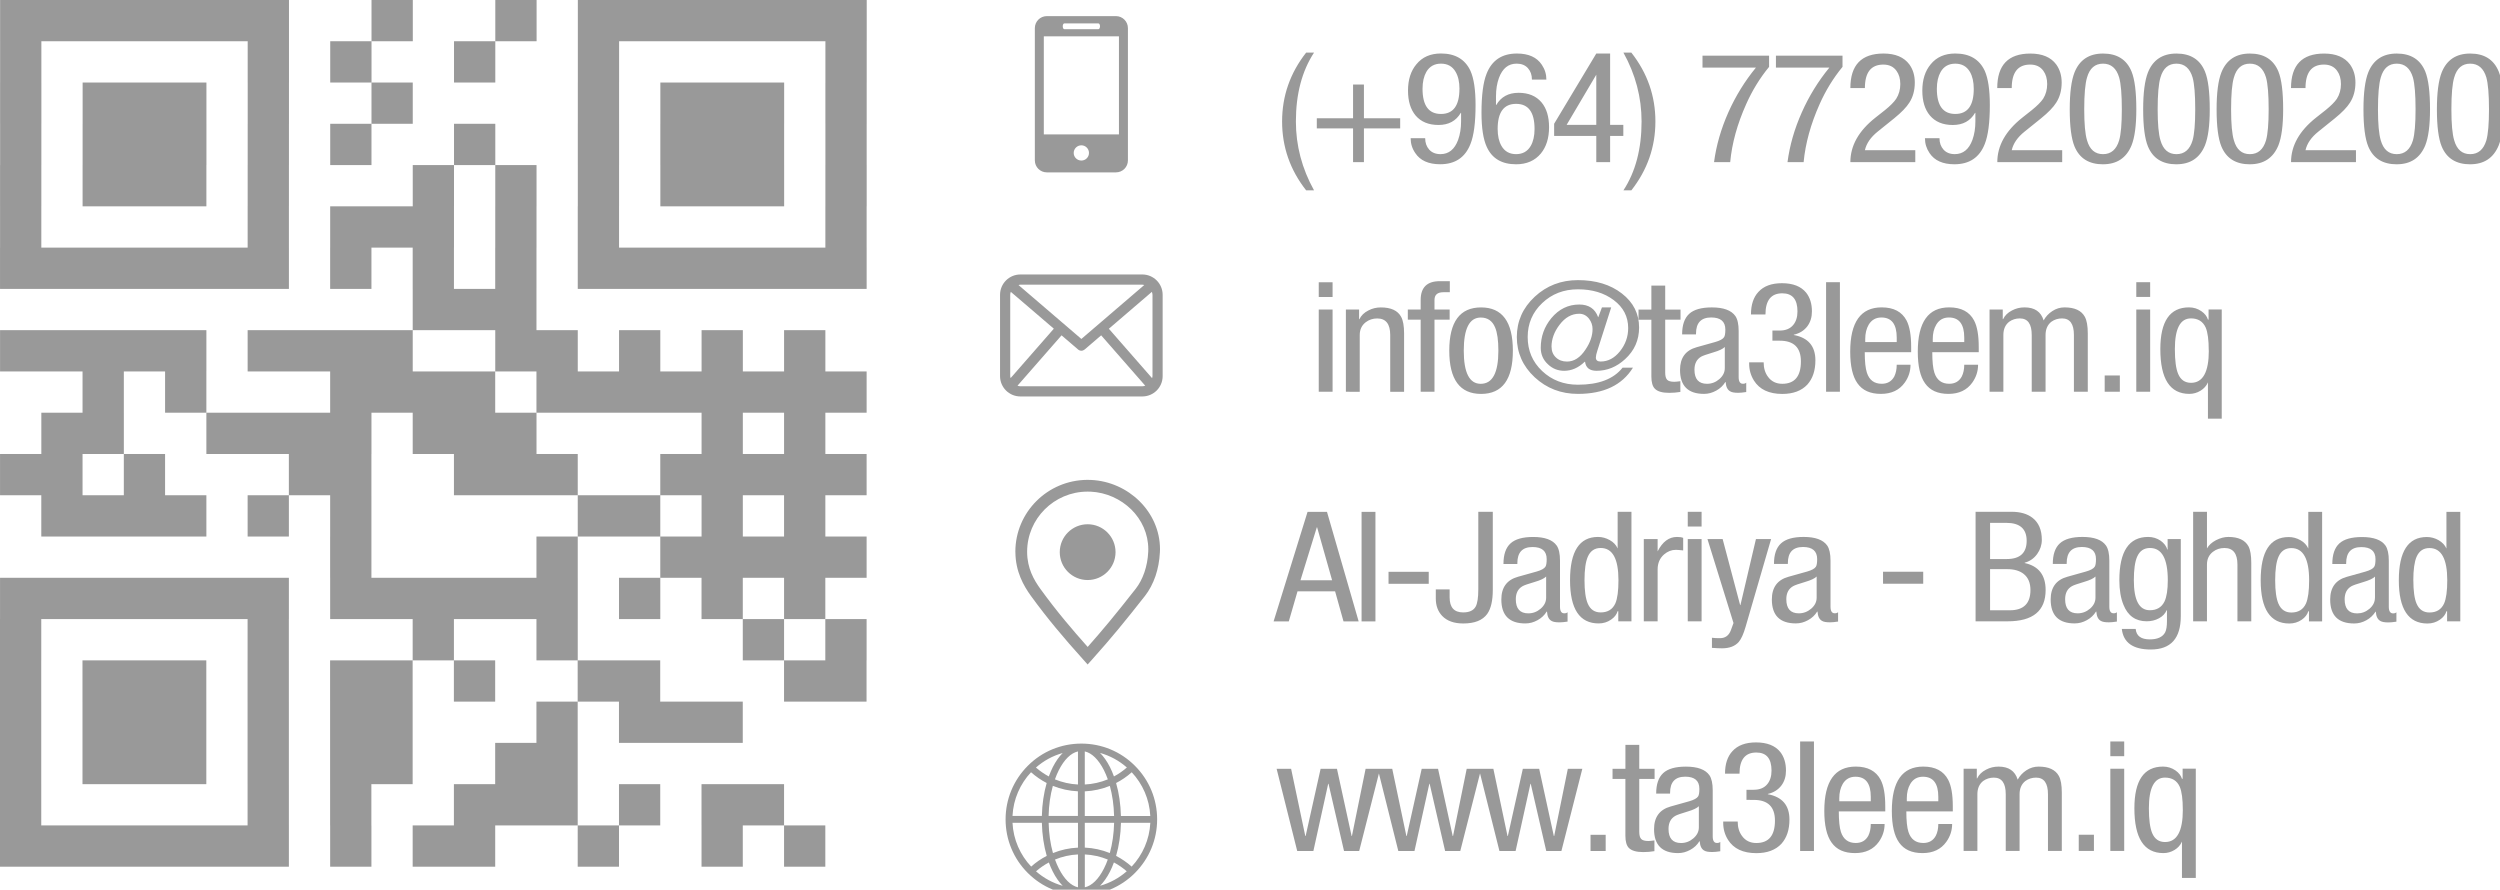 <?xml version="1.0" encoding="UTF-8"?>
<svg width="281pt" height="100pt" version="1.1" viewBox="0 0 281 100" xmlns="http://www.w3.org/2000/svg">
<g fill="#999">
<path d="m125.77 15.105h-8.445v-11.02h8.445zm-4.223 2.941c-0.477 0-0.863-0.383-0.863-0.855 0-0.477 0.391-0.859 0.863-0.859 0.469 0 0.855 0.383 0.855 0.859 0 0.473-0.383 0.855-0.855 0.855zm-1.918-15.414h3.836c0.098 0 0.176 0.145 0.176 0.32 0 0.18-0.078 0.328-0.176 0.328h-3.836c-0.102 0-0.176-0.145-0.176-0.328 0-0.18 0.078-0.32 0.176-0.32zm5.805-0.82h-7.773c-0.742 0-1.344 0.605-1.344 1.348v14.871c0 0.746 0.602 1.344 1.344 1.344h7.773c0.742 0 1.344-0.598 1.344-1.344v-14.871c0-0.742-0.602-1.348-1.344-1.348z"/>
<path d="m127.2 97.406c-0.535-0.473-1.121-0.879-1.75-1.203 0.328-1.129 0.516-2.402 0.547-3.723h3.301c-0.098 1.902-0.875 3.621-2.098 4.926zm-3.555 2.156c0.414-0.414 0.789-0.949 1.121-1.602 0.16-0.32 0.309-0.664 0.438-1.023 0.512 0.273 0.996 0.609 1.441 0.996-0.855 0.75-1.875 1.316-3 1.629zm-1.711 0.172v-3.695c0.895 0.043 1.77 0.238 2.582 0.574-0.129 0.359-0.27 0.695-0.434 1.012-0.602 1.195-1.355 1.934-2.148 2.109zm-3.582-3.848c-0.289-1.039-0.457-2.195-0.484-3.402h3.297v2.789c-0.973 0.043-1.926 0.25-2.812 0.613zm2.812 3.848c-0.793-0.176-1.543-0.914-2.148-2.109-0.16-0.316-0.305-0.652-0.434-1.012 0.816-0.336 1.688-0.535 2.582-0.574zm-4.715-1.797c0.445-0.391 0.93-0.723 1.441-0.996 0.133 0.359 0.277 0.699 0.441 1.02 0.328 0.652 0.707 1.188 1.117 1.605-1.121-0.316-2.144-0.879-3-1.629zm-2.644-5.457h3.301c0.031 1.324 0.219 2.594 0.547 3.723-0.629 0.32-1.215 0.723-1.75 1.203-1.227-1.305-2.004-3.023-2.098-4.926zm2.082-5.68c0.543 0.48 1.129 0.883 1.758 1.211-0.32 1.125-0.512 2.387-0.539 3.703h-3.301c0.094-1.898 0.867-3.613 2.082-4.914zm3.566-2.168c-0.414 0.41-0.789 0.949-1.121 1.598-0.16 0.328-0.312 0.676-0.449 1.043-0.512-0.277-0.996-0.613-1.445-1 0.859-0.758 1.887-1.324 3.016-1.637zm1.711-0.172v3.719c-0.898-0.043-1.773-0.242-2.59-0.578 0.129-0.363 0.273-0.711 0.438-1.035 0.605-1.195 1.359-1.93 2.152-2.106zm0 7.254h-3.301c0.027-1.207 0.191-2.359 0.477-3.383 0.891 0.359 1.844 0.57 2.816 0.613v2.773h0.008zm3.582-3.383c0.285 1.031 0.449 2.184 0.477 3.387h-3.293v-2.769c0.98-0.043 1.926-0.258 2.816-0.613zm-2.816-3.871c0.793 0.176 1.543 0.91 2.152 2.106 0.16 0.324 0.309 0.672 0.438 1.035-0.82 0.336-1.691 0.535-2.59 0.578zm4.727 1.809c-0.445 0.391-0.93 0.727-1.449 1.004-0.133-0.371-0.281-0.719-0.445-1.043-0.328-0.652-0.707-1.191-1.121-1.602 1.133 0.316 2.156 0.883 3.016 1.637zm-4.727 6.211h3.297c-0.027 1.207-0.195 2.367-0.484 3.402-0.891-0.359-1.836-0.566-2.812-0.613v-2.793zm7.363-0.762h-3.301c-0.035-1.316-0.215-2.582-0.543-3.707 0.629-0.32 1.219-0.727 1.758-1.207 1.215 1.301 1.992 3.016 2.086 4.914zm-1.727-5.641c-1.605-1.613-3.75-2.496-6.019-2.496-2.273 0-4.418 0.883-6.023 2.496-1.605 1.609-2.496 3.75-2.496 6.023 0 2.273 0.887 4.418 2.496 6.023s3.75 2.496 6.023 2.496c2.273 0 4.414-0.887 6.019-2.496 1.605-1.613 2.496-3.75 2.496-6.023 0-2.273-0.887-4.414-2.496-6.023z"/>
<path d="m114.69 43.418c-0.113 0-0.219-0.031-0.324-0.066l4.953-5.66 1.855 1.59c0.105 0.09 0.238 0.141 0.371 0.141 0.133 0 0.262-0.051 0.371-0.141l1.855-1.59 4.953 5.66c-0.105 0.035-0.211 0.066-0.328 0.066zm-1.094-0.918c-0.02-0.074-0.047-0.145-0.047-0.223v-9.141c0-0.117 0.031-0.227 0.066-0.332l4.836 4.141-4.856 5.551zm14.801-10.504c0.078 0 0.145 0.027 0.215 0.043l-7.066 6.059-7.066-6.059c0.074-0.016 0.141-0.043 0.215-0.043h13.707zm-3.758 4.953 4.832-4.144c0.035 0.105 0.07 0.215 0.07 0.336v9.137c0 0.078-0.031 0.148-0.047 0.227l-4.856-5.551zm3.758-6.098h-13.707c-1.258 0-2.285 1.023-2.285 2.289v9.137c0 1.262 1.023 2.285 2.285 2.285h13.707c1.262 0 2.285-1.02 2.285-2.285v-9.137c0-1.266-1.023-2.289-2.285-2.289z"/>
<path d="m146.81 5.914h0.887c-1.359 2.082-2.039 4.66-2.039 7.738 0 2.715 0.68 5.293 2.039 7.742h-0.887c-1.805-2.297-2.703-4.879-2.703-7.742 0-2.859 0.902-5.441 2.703-7.738zm5.273 12.309v-3.793h-4.074v-1.137h4.074v-3.793h1.223v3.793h4.074v1.137h-4.074v3.793zm6.477-2.691h1.629c0 0.52 0.152 0.945 0.453 1.285 0.305 0.336 0.727 0.508 1.27 0.508 0.926 0 1.586-0.535 1.98-1.602 0.223-0.625 0.332-1.312 0.332-2.07v-0.965h-0.035c-0.531 0.906-1.367 1.359-2.504 1.359-1.109 0-1.969-0.355-2.574-1.066-0.566-0.68-0.852-1.609-0.852-2.793 0-1.23 0.316-2.219 0.945-2.965 0.656-0.805 1.574-1.211 2.758-1.211 1.605 0 2.711 0.652 3.316 1.949 0.383 0.852 0.574 2.133 0.574 3.848 0 1.965-0.191 3.426-0.574 4.379-0.594 1.516-1.727 2.273-3.406 2.273-1.309 0-2.242-0.418-2.797-1.258-0.348-0.504-0.52-1.062-0.52-1.672zm5.484-5.551c0-0.77-0.141-1.402-0.43-1.898-0.355-0.621-0.906-0.93-1.648-0.93-0.738 0-1.289 0.312-1.648 0.93-0.281 0.496-0.426 1.129-0.426 1.898 0 1.883 0.691 2.828 2.074 2.828s2.074-0.945 2.074-2.828zm9.773-1.035h-1.629c0-0.527-0.152-0.957-0.457-1.293-0.301-0.332-0.723-0.5-1.266-0.5-0.93 0-1.586 0.535-1.984 1.605-0.223 0.609-0.332 1.297-0.332 2.07v0.965h0.035c0.531-0.91 1.367-1.363 2.504-1.363 1.109 0 1.969 0.355 2.574 1.07 0.566 0.676 0.852 1.609 0.852 2.789 0 1.23-0.309 2.219-0.926 2.969-0.668 0.801-1.594 1.207-2.777 1.207-1.605 0-2.707-0.648-3.297-1.949-0.395-0.852-0.594-2.133-0.594-3.844 0-1.965 0.191-3.426 0.57-4.379 0.594-1.516 1.73-2.277 3.41-2.277 1.309 0 2.238 0.418 2.797 1.258 0.344 0.508 0.516 1.066 0.516 1.672zm-5.481 5.551c0 0.773 0.141 1.402 0.426 1.898 0.355 0.621 0.906 0.93 1.648 0.93 0.738 0 1.289-0.309 1.648-0.93 0.281-0.496 0.426-1.125 0.426-1.898 0-1.883-0.688-2.824-2.074-2.824-1.383 0-2.074 0.941-2.074 2.824zm11.086-6.102-3.332 5.637h3.332zm-4.738 5.516 4.738-7.894h1.555v8.016h1.484v1.242h-1.484v2.949h-1.555v-2.949h-4.738zm8.68 7.484h-0.891c1.359-2.082 2.039-4.66 2.039-7.742 0-2.711-0.68-5.293-2.039-7.738h0.891c1.805 2.297 2.703 4.879 2.703 7.738 0 2.863-0.902 5.445-2.703 7.742zm7.996-13.793v-1.344h7.484v1.258c-1.039 1.266-1.895 2.66-2.574 4.191-1.004 2.238-1.602 4.414-1.797 6.516h-1.816c0.25-1.875 0.785-3.742 1.613-5.606 0.816-1.824 1.848-3.5 3.094-5.016zm8.254 0v-1.344h7.484v1.258c-1.039 1.266-1.895 2.66-2.574 4.191-1 2.238-1.598 4.414-1.797 6.516h-1.812c0.246-1.875 0.781-3.742 1.613-5.606 0.812-1.824 1.844-3.5 3.09-5.016zm15.664 9.277v1.344h-7.297c0-1.852 0.938-3.519 2.816-5l1.07-0.844c0.586-0.473 1.012-0.898 1.266-1.277 0.305-0.48 0.461-1.031 0.461-1.656 0-0.594-0.141-1.09-0.426-1.48-0.336-0.473-0.828-0.707-1.48-0.707-1.383 0-2.074 0.879-2.074 2.637h-1.633c0-2.586 1.242-3.879 3.723-3.879 1.336 0 2.301 0.41 2.91 1.227 0.406 0.562 0.609 1.238 0.609 2.031 0 0.875-0.203 1.629-0.613 2.262-0.324 0.516-0.891 1.102-1.699 1.758l-1.863 1.5c-0.785 0.633-1.262 1.328-1.434 2.086zm1.09-1.344h1.629c0 0.516 0.152 0.945 0.453 1.281 0.305 0.34 0.727 0.508 1.27 0.508 0.926 0 1.586-0.531 1.98-1.602 0.223-0.621 0.332-1.312 0.332-2.07v-0.965h-0.039c-0.531 0.91-1.363 1.363-2.5 1.363-1.113 0-1.969-0.355-2.574-1.07-0.57-0.68-0.852-1.609-0.852-2.789 0-1.23 0.316-2.219 0.945-2.969 0.652-0.801 1.574-1.207 2.758-1.207 1.605 0 2.711 0.648 3.316 1.949 0.379 0.852 0.57 2.133 0.57 3.844 0 1.965-0.191 3.426-0.57 4.379-0.594 1.516-1.73 2.277-3.41 2.277-1.309 0-2.238-0.418-2.797-1.258-0.344-0.508-0.516-1.062-0.516-1.672zm5.481-5.551c0-0.773-0.141-1.402-0.426-1.898-0.359-0.621-0.906-0.93-1.648-0.93-0.742 0-1.293 0.309-1.648 0.93-0.281 0.496-0.426 1.125-0.426 1.898 0 1.883 0.691 2.824 2.074 2.824 1.383 0 2.074-0.941 2.074-2.824zm9.941 6.894v1.348h-7.293c0-1.852 0.938-3.519 2.812-5.004l1.066-0.844c0.586-0.473 1.012-0.895 1.27-1.273 0.305-0.484 0.457-1.035 0.457-1.656 0-0.598-0.141-1.09-0.426-1.484-0.332-0.469-0.828-0.707-1.484-0.707-1.379 0-2.074 0.879-2.074 2.641h-1.629c0-2.59 1.242-3.879 3.723-3.879 1.332 0 2.305 0.41 2.906 1.223 0.406 0.566 0.613 1.242 0.613 2.035 0 0.875-0.207 1.629-0.613 2.258-0.324 0.52-0.891 1.105-1.699 1.762l-1.863 1.5c-0.785 0.629-1.266 1.324-1.438 2.086h5.668zm4.59 1.59c-1.582 0-2.648-0.668-3.203-2.004-0.359-0.871-0.539-2.262-0.539-4.172 0-1.859 0.18-3.246 0.539-4.156 0.566-1.41 1.637-2.117 3.203-2.117 1.582 0 2.648 0.672 3.203 2.016 0.359 0.875 0.539 2.293 0.539 4.258 0 1.805-0.18 3.156-0.539 4.051-0.582 1.414-1.648 2.121-3.203 2.121zm-2.113-6.176c0 1.633 0.105 2.793 0.316 3.484 0.297 1.035 0.895 1.551 1.797 1.551 0.902 0 1.504-0.52 1.812-1.551 0.199-0.691 0.301-1.852 0.301-3.484 0-1.688-0.102-2.883-0.301-3.586-0.309-1.035-0.91-1.551-1.812-1.551-0.902 0-1.5 0.516-1.797 1.551-0.211 0.703-0.316 1.898-0.316 3.586zm10.367 6.176c-1.582 0-2.648-0.668-3.203-2.004-0.359-0.871-0.539-2.262-0.539-4.172 0-1.859 0.18-3.246 0.539-4.156 0.566-1.41 1.637-2.117 3.203-2.117 1.582 0 2.648 0.672 3.203 2.016 0.359 0.875 0.539 2.293 0.539 4.258 0 1.805-0.18 3.156-0.539 4.051-0.582 1.414-1.648 2.121-3.203 2.121zm-2.113-6.176c0 1.633 0.105 2.793 0.316 3.484 0.297 1.035 0.895 1.551 1.797 1.551 0.902 0 1.504-0.52 1.812-1.551 0.199-0.691 0.297-1.852 0.297-3.484 0-1.688-0.098-2.883-0.297-3.586-0.309-1.035-0.91-1.551-1.812-1.551-0.902 0-1.5 0.516-1.797 1.551-0.211 0.703-0.316 1.898-0.316 3.586zm10.367 6.176c-1.582 0-2.648-0.668-3.203-2.004-0.359-0.871-0.539-2.262-0.539-4.172 0-1.859 0.18-3.246 0.539-4.156 0.566-1.41 1.637-2.117 3.203-2.117 1.578 0 2.644 0.672 3.203 2.016 0.355 0.875 0.535 2.293 0.535 4.258 0 1.805-0.18 3.156-0.535 4.051-0.582 1.414-1.652 2.121-3.203 2.121zm-2.113-6.176c0 1.633 0.105 2.793 0.316 3.484 0.293 1.035 0.895 1.551 1.797 1.551s1.504-0.52 1.812-1.551c0.195-0.691 0.297-1.852 0.297-3.484 0-1.688-0.098-2.883-0.297-3.586-0.309-1.035-0.91-1.551-1.812-1.551s-1.504 0.516-1.797 1.551c-0.211 0.703-0.316 1.898-0.316 3.586zm14.035 4.586v1.348h-7.297c0-1.852 0.938-3.519 2.812-5.004l1.07-0.844c0.586-0.473 1.012-0.895 1.27-1.273 0.305-0.484 0.457-1.035 0.457-1.656 0-0.598-0.141-1.09-0.426-1.484-0.332-0.469-0.828-0.707-1.484-0.707-1.379 0-2.074 0.879-2.074 2.641h-1.629c0-2.59 1.242-3.879 3.723-3.879 1.332 0 2.301 0.41 2.906 1.223 0.406 0.566 0.613 1.242 0.613 2.035 0 0.875-0.207 1.629-0.613 2.258-0.324 0.52-0.891 1.105-1.699 1.762l-1.863 1.5c-0.785 0.629-1.266 1.324-1.438 2.086h5.668zm4.586 1.59c-1.582 0-2.648-0.668-3.203-2.004-0.359-0.871-0.539-2.262-0.539-4.172 0-1.859 0.18-3.246 0.539-4.156 0.57-1.41 1.637-2.117 3.203-2.117 1.582 0 2.648 0.672 3.203 2.016 0.355 0.875 0.535 2.293 0.535 4.258 0 1.805-0.18 3.156-0.535 4.051-0.582 1.414-1.648 2.121-3.203 2.121zm-2.113-6.176c0 1.633 0.109 2.793 0.316 3.484 0.297 1.035 0.895 1.551 1.797 1.551 0.902 0 1.508-0.52 1.816-1.551 0.199-0.691 0.297-1.852 0.297-3.484 0-1.688-0.098-2.883-0.297-3.586-0.309-1.035-0.914-1.551-1.816-1.551-0.902 0-1.5 0.516-1.797 1.551-0.207 0.703-0.316 1.898-0.316 3.586zm10.367 6.176c-1.582 0-2.648-0.668-3.203-2.004-0.359-0.871-0.539-2.262-0.539-4.172 0-1.859 0.18-3.246 0.539-4.156 0.566-1.41 1.637-2.117 3.203-2.117 1.582 0 2.648 0.672 3.203 2.016 0.355 0.875 0.539 2.293 0.539 4.258 0 1.805-0.18 3.156-0.539 4.051-0.582 1.414-1.648 2.121-3.203 2.121zm-2.113-6.176c0 1.633 0.105 2.793 0.316 3.484 0.297 1.035 0.895 1.551 1.797 1.551s1.504-0.52 1.816-1.551c0.195-0.691 0.297-1.852 0.297-3.484 0-1.688-0.102-2.883-0.297-3.586-0.309-1.035-0.914-1.551-1.816-1.551s-1.5 0.516-1.797 1.551c-0.211 0.703-0.316 1.898-0.316 3.586zm-127.31 31.742v-9.242h1.555v9.242zm0-10.652v-1.656h1.555v1.656zm3.051 10.652v-9.242h1.484v1.086h0.035c0.199-0.414 0.531-0.742 1.004-0.98 0.43-0.23 0.898-0.344 1.406-0.344 1.137 0 1.895 0.352 2.277 1.051 0.223 0.402 0.336 1.027 0.336 1.879v6.551h-1.559v-6.379c0-1.238-0.488-1.863-1.461-1.863-0.492 0-0.926 0.145-1.297 0.43-0.445 0.348-0.668 0.824-0.668 1.434v6.379zm8.406 0v-8.102h-1.445v-1.137h1.445v-1.082c0-1.402 0.715-2.109 2.148-2.109h1.129v1.242h-0.723c-0.668 0-1 0.289-1 0.871v1.078h1.703v1.137h-1.703v8.102h-1.559zm3.215-4.621c0-3.238 1.191-4.859 3.574-4.859 2.383 0 3.574 1.621 3.574 4.859 0 3.242-1.188 4.863-3.574 4.863-2.383 0-3.574-1.621-3.574-4.863zm3.539 3.727c1.32 0 1.98-1.242 1.98-3.727 0-1.16-0.121-2.031-0.371-2.617-0.309-0.738-0.848-1.105-1.609-1.105-1.273 0-1.91 1.242-1.91 3.723 0 2.484 0.637 3.727 1.91 3.727zm7.957-4.156c0 0.484 0.164 0.883 0.488 1.191 0.328 0.312 0.746 0.465 1.25 0.465 0.793 0 1.484-0.445 2.074-1.344 0.531-0.781 0.797-1.551 0.797-2.309 0-0.426-0.133-0.812-0.391-1.156-0.297-0.379-0.664-0.566-1.109-0.566-0.852 0-1.594 0.418-2.223 1.258-0.594 0.781-0.891 1.605-0.891 2.465zm5.258-3.344 0.406-1.086h1.039l-1.555 4.859c-0.113 0.344-0.168 0.605-0.168 0.777 0 0.297 0.18 0.445 0.535 0.445 0.828 0 1.551-0.379 2.168-1.145 0.617-0.766 0.93-1.637 0.93-2.613 0-1.285-0.543-2.336-1.621-3.144-1.078-0.812-2.422-1.215-4.027-1.215-1.59 0-2.934 0.516-4.019 1.551-1.086 1.031-1.629 2.305-1.629 3.809 0 1.527 0.543 2.805 1.629 3.828 1.086 1.023 2.426 1.535 4.019 1.535 2.336 0 4.008-0.637 5.019-1.918h1.168c-1.223 1.969-3.285 2.949-6.184 2.949-1.902 0-3.523-0.625-4.863-1.867-1.336-1.246-2.008-2.758-2.008-4.527 0-1.77 0.672-3.277 2.008-4.523 1.34-1.246 2.961-1.871 4.863-1.871 2 0 3.644 0.5 4.934 1.5 1.293 1 1.938 2.277 1.938 3.828 0 1.414-0.527 2.598-1.574 3.555-0.949 0.871-2.019 1.309-3.203 1.309-0.777 0-1.211-0.336-1.297-1.016h-0.039c-0.703 0.68-1.473 1.016-2.312 1.016-0.703 0-1.309-0.242-1.812-0.723-0.543-0.496-0.816-1.117-0.816-1.863 0-1.254 0.395-2.363 1.188-3.328 0.852-1.023 1.898-1.535 3.144-1.535 1.062 0 1.77 0.473 2.113 1.414h0.039zm5.961-0.844v-2.691h1.555v2.691h1.723v1.137h-1.723v5.945c0 0.379 0.07 0.648 0.215 0.805 0.141 0.152 0.41 0.23 0.805 0.23 0.125 0 0.352-0.023 0.684-0.066v1.207c-0.406 0.066-0.828 0.102-1.258 0.102-0.766 0-1.305-0.152-1.609-0.465-0.262-0.266-0.391-0.723-0.391-1.363v-6.391h-1.445v-1.137h1.445zm5.016 2.793h-1.559c0-1.059 0.266-1.828 0.789-2.309 0.523-0.484 1.375-0.727 2.547-0.727 1.309 0 2.191 0.32 2.648 0.969 0.246 0.355 0.371 0.922 0.371 1.695v5.176c0 0.496 0.16 0.742 0.48 0.742 0.164 0 0.285-0.039 0.371-0.121v1.051c-0.371 0.059-0.672 0.086-0.906 0.086-0.418 0-0.715-0.051-0.887-0.16-0.309-0.164-0.484-0.508-0.52-1.047h-0.039c-0.246 0.402-0.586 0.727-1.027 0.965-0.438 0.242-0.891 0.363-1.359 0.363-1.805 0-2.703-0.898-2.703-2.691 0-1.359 0.621-2.207 1.871-2.555l2.09-0.586c0.52-0.148 0.848-0.328 0.984-0.535 0.098-0.137 0.148-0.422 0.148-0.859 0-0.91-0.531-1.363-1.594-1.363-1.133 0-1.703 0.605-1.703 1.809v0.086zm3.238 3.793v-2.383c-0.219 0.223-0.648 0.422-1.277 0.605-0.738 0.219-1.195 0.379-1.371 0.48-0.504 0.289-0.762 0.777-0.762 1.469 0 1.059 0.473 1.586 1.41 1.586 0.516 0 0.98-0.176 1.387-0.527 0.406-0.352 0.613-0.762 0.613-1.23zm5.352-3.09v-1.137h0.816c0.664 0 1.172-0.207 1.516-0.621 0.32-0.379 0.484-0.891 0.484-1.535 0-1.355-0.57-2.031-1.707-2.031-1.258 0-1.891 0.793-1.891 2.379h-1.629c0-1.09 0.277-1.934 0.836-2.535 0.594-0.652 1.473-0.98 2.644-0.98 1.238 0 2.144 0.355 2.723 1.066 0.434 0.551 0.648 1.254 0.648 2.102 0 0.645-0.164 1.195-0.5 1.656-0.371 0.496-0.883 0.816-1.535 0.965v0.035c1.617 0.301 2.426 1.246 2.426 2.848 0 1.148-0.305 2.055-0.906 2.723-0.656 0.699-1.594 1.051-2.816 1.051-1.492 0-2.555-0.5-3.184-1.5-0.359-0.578-0.539-1.211-0.539-1.898v-0.156h1.629c0 0.645 0.16 1.188 0.484 1.621 0.379 0.527 0.918 0.793 1.609 0.793 1.395 0 2.094-0.84 2.094-2.516 0-1.551-0.793-2.328-2.371-2.328zm6.031 5.742v-12.312h1.555v12.312zm4.402-5.586h3.539v-0.5c0-1.508-0.574-2.262-1.723-2.262-0.629 0-1.105 0.273-1.43 0.812-0.258 0.445-0.387 0.984-0.387 1.605zm5.168 1.137h-5.223c0 1.059 0.082 1.824 0.242 2.309 0.27 0.828 0.824 1.242 1.664 1.242 0.645 0 1.113-0.273 1.41-0.812 0.184-0.371 0.277-0.812 0.277-1.328h1.551c0 0.727-0.211 1.395-0.645 2.004-0.605 0.852-1.5 1.273-2.688 1.273-1.195 0-2.074-0.395-2.629-1.188-0.543-0.758-0.816-1.945-0.816-3.555 0-3.32 1.18-4.981 3.539-4.981 1.344 0 2.277 0.492 2.797 1.48 0.344 0.668 0.516 1.656 0.516 2.969v0.586zm2.422-1.137h3.539v-0.5c0-1.508-0.574-2.262-1.727-2.262-0.629 0-1.102 0.273-1.422 0.812-0.262 0.445-0.391 0.984-0.391 1.605zm5.168 1.137h-5.223c0 1.059 0.082 1.824 0.238 2.309 0.273 0.828 0.828 1.242 1.668 1.242 0.641 0 1.113-0.273 1.406-0.812 0.188-0.371 0.281-0.812 0.281-1.328h1.555c0 0.727-0.215 1.395-0.648 2.004-0.605 0.852-1.5 1.273-2.684 1.273-1.199 0-2.074-0.395-2.629-1.188-0.543-0.758-0.816-1.945-0.816-3.555 0-3.32 1.18-4.981 3.535-4.981 1.344 0 2.277 0.492 2.797 1.48 0.348 0.668 0.52 1.656 0.52 2.969zm1.215 4.445v-9.242h1.484v1.086h0.039c0.195-0.414 0.531-0.742 1-0.98 0.43-0.23 0.902-0.344 1.406-0.344 1.137 0 1.852 0.484 2.148 1.465 0.234-0.426 0.559-0.777 0.98-1.051 0.422-0.277 0.879-0.414 1.371-0.414 1.133 0 1.895 0.352 2.277 1.051 0.223 0.402 0.336 1.027 0.336 1.879v6.551h-1.559v-6.379c0-1.242-0.445-1.863-1.332-1.863-0.457 0-0.859 0.129-1.207 0.379-0.43 0.344-0.648 0.84-0.648 1.484v6.379h-1.555v-6.379c0-1.242-0.445-1.863-1.336-1.863-0.457 0-0.859 0.129-1.203 0.379-0.434 0.344-0.648 0.84-0.648 1.484v6.379h-1.559zm12.941 0v-1.828h1.703v1.828zm3.551 0v-9.242h1.559v9.242zm0-10.656v-1.652h1.559v1.652zm8.145 6.035c0-1.195-0.113-2.062-0.348-2.602-0.309-0.676-0.859-1.02-1.648-1.02-1.211 0-1.812 1.148-1.812 3.449 0 1.277 0.121 2.207 0.371 2.793 0.281 0.668 0.766 1 1.445 1 1.332 0 2-1.207 2-3.621zm-0.09 7.656v-4.086c-0.172 0.391-0.453 0.707-0.84 0.941s-0.801 0.352-1.25 0.352c-2.176 0-3.262-1.676-3.262-5.035 0-3.125 1.074-4.688 3.219-4.688 0.516 0 0.98 0.141 1.395 0.43 0.379 0.262 0.625 0.578 0.738 0.945h0.07v-1.137h1.48v12.273h-1.555zm-105.02 22.777 3.816-12.309h2.184l3.559 12.309h-1.703l-0.945-3.379h-4.223l-0.98 3.379zm4.856-10.57-1.836 5.949h3.555l-1.684-5.949h-0.039zm5.031 10.57v-12.309h1.559v12.309zm3.031-4.223v-1.348h4.519v1.348zm11.719-8.09v8.773c0 1.219-0.211 2.121-0.629 2.707-0.52 0.715-1.414 1.07-2.688 1.07-1.035 0-1.824-0.281-2.367-0.844-0.484-0.508-0.723-1.16-0.723-1.965v-1.02h1.555v0.898c0 1.125 0.504 1.688 1.52 1.688 0.691 0 1.16-0.215 1.406-0.652 0.195-0.355 0.297-1 0.297-1.93v-8.727zm2.754 5.863h-1.555c0-1.059 0.262-1.828 0.789-2.309 0.523-0.484 1.375-0.727 2.547-0.727 1.309 0 2.191 0.32 2.648 0.969 0.246 0.355 0.371 0.922 0.371 1.695v5.176c0 0.496 0.16 0.742 0.48 0.742 0.164 0 0.285-0.039 0.371-0.121v1.051c-0.371 0.059-0.672 0.086-0.906 0.086-0.418 0-0.715-0.051-0.891-0.16-0.309-0.164-0.48-0.508-0.516-1.047h-0.039c-0.246 0.402-0.59 0.727-1.027 0.965-0.438 0.242-0.891 0.363-1.363 0.363-1.805 0-2.703-0.898-2.703-2.691 0-1.359 0.625-2.207 1.871-2.555l2.094-0.586c0.52-0.148 0.848-0.328 0.984-0.535 0.098-0.137 0.148-0.422 0.148-0.859 0-0.91-0.531-1.363-1.594-1.363-1.137 0-1.703 0.605-1.703 1.809v0.086zm3.242 3.793v-2.383c-0.223 0.223-0.648 0.422-1.277 0.605-0.742 0.215-1.199 0.379-1.371 0.48-0.508 0.289-0.762 0.777-0.762 1.469 0 1.059 0.469 1.586 1.406 1.586 0.52 0 0.984-0.176 1.391-0.527 0.406-0.352 0.613-0.762 0.613-1.23zm4.312-1.969c0 1.195 0.125 2.074 0.371 2.641 0.285 0.652 0.766 0.98 1.445 0.98 0.793 0 1.34-0.336 1.652-1.016 0.234-0.543 0.348-1.41 0.348-2.606 0-2.414-0.664-3.621-2-3.621-0.68 0-1.16 0.332-1.445 0.984-0.246 0.562-0.371 1.441-0.371 2.637zm5.277-7.691v12.312h-1.48v-1.137h-0.074c-0.109 0.367-0.352 0.684-0.734 0.945-0.414 0.289-0.883 0.43-1.395 0.43-2.144 0-3.219-1.617-3.219-4.859s1.047-4.863 3.148-4.863c0.461 0 0.898 0.121 1.316 0.355 0.418 0.234 0.711 0.547 0.887 0.938v-4.121h1.559zm1.387 12.312v-9.242h1.555v1.379c0.547-1.082 1.273-1.621 2.176-1.621 0.309 0 0.543 0.035 0.695 0.105v1.41c-0.395-0.043-0.672-0.066-0.836-0.066-0.469 0-0.906 0.172-1.312 0.516-0.484 0.426-0.723 0.984-0.723 1.676v5.844zm4.941 0v-9.242h1.555v9.242zm0-10.656v-1.656h1.555v1.656zm5.141 10.844-2.926-9.43h1.707l1.965 7.414h0.035l1.742-7.414h1.703l-2.867 9.863c-0.234 0.805-0.488 1.367-0.762 1.691-0.418 0.48-1.047 0.723-1.891 0.723-0.234 0-0.609-0.016-1.129-0.051v-1.137c0.223 0.035 0.527 0.047 0.906 0.047 0.594 0 1-0.297 1.223-0.895l0.297-0.812zm6.109-6.637h-1.559c0-1.059 0.262-1.828 0.789-2.309 0.523-0.484 1.375-0.727 2.547-0.727 1.309 0 2.191 0.32 2.648 0.969 0.246 0.359 0.371 0.926 0.371 1.699v5.172c0 0.5 0.16 0.742 0.48 0.742 0.164 0 0.285-0.039 0.371-0.121v1.051c-0.371 0.059-0.672 0.086-0.906 0.086-0.418 0-0.715-0.051-0.887-0.156-0.309-0.164-0.484-0.512-0.52-1.051h-0.039c-0.246 0.402-0.586 0.727-1.027 0.965-0.441 0.242-0.891 0.363-1.363 0.363-1.801 0-2.703-0.898-2.703-2.691 0-1.355 0.625-2.207 1.871-2.551l2.09-0.586c0.52-0.148 0.848-0.328 0.984-0.535 0.098-0.141 0.148-0.426 0.148-0.863 0-0.906-0.531-1.363-1.59-1.363-1.137 0-1.703 0.605-1.703 1.809v0.086zm3.238 3.793v-2.379c-0.223 0.219-0.648 0.418-1.277 0.602-0.738 0.219-1.195 0.379-1.371 0.484-0.504 0.285-0.762 0.773-0.762 1.465 0 1.059 0.473 1.586 1.406 1.586 0.52 0 0.984-0.176 1.391-0.523 0.41-0.352 0.613-0.766 0.613-1.234zm7.461-1.57v-1.344h4.516v1.344zm12.031-1.637v4.621h2.223c1.543 0 2.316-0.758 2.316-2.277 0-0.801-0.254-1.406-0.762-1.809-0.457-0.359-1.07-0.535-1.836-0.535h-1.945zm-1.629 5.863v-12.312h4.055c0.973 0 1.754 0.227 2.332 0.672 0.707 0.543 1.059 1.367 1.059 2.484 0 0.578-0.18 1.109-0.527 1.594-0.352 0.488-0.82 0.816-1.398 0.973v0.039c1.57 0.34 2.352 1.355 2.352 3.031 0 2.348-1.426 3.519-4.277 3.519zm1.629-11.07v4.07h1.871c1.492 0 2.242-0.684 2.242-2.051 0-1.344-0.762-2.016-2.281-2.016h-1.832zm8.605 4.621h-1.555c0-1.059 0.262-1.828 0.789-2.309 0.523-0.484 1.375-0.727 2.547-0.727 1.309 0 2.191 0.32 2.644 0.969 0.25 0.359 0.375 0.926 0.375 1.699v5.172c0 0.5 0.16 0.742 0.48 0.742 0.16 0 0.285-0.039 0.371-0.121v1.051c-0.371 0.059-0.672 0.086-0.906 0.086-0.418 0-0.715-0.051-0.891-0.156-0.309-0.164-0.48-0.512-0.516-1.051h-0.039c-0.246 0.402-0.59 0.727-1.027 0.965-0.441 0.242-0.891 0.363-1.363 0.363-1.805 0-2.703-0.898-2.703-2.691 0-1.355 0.625-2.207 1.871-2.551l2.09-0.586c0.52-0.148 0.848-0.328 0.984-0.535 0.098-0.141 0.148-0.426 0.148-0.863 0-0.906-0.531-1.363-1.59-1.363-1.137 0-1.703 0.605-1.703 1.809v0.086zm3.242 3.793v-2.379c-0.223 0.219-0.648 0.418-1.277 0.602-0.742 0.219-1.199 0.379-1.371 0.484-0.508 0.285-0.762 0.773-0.762 1.465 0 1.059 0.469 1.586 1.406 1.586 0.52 0 0.984-0.176 1.391-0.523 0.406-0.352 0.613-0.766 0.613-1.234zm6.129-5.586c-0.68 0-1.16 0.328-1.445 0.98-0.25 0.566-0.371 1.445-0.371 2.641 0 2.25 0.598 3.375 1.797 3.375 0.777 0 1.328-0.328 1.648-0.98 0.246-0.52 0.371-1.316 0.371-2.394 0-2.418-0.668-3.621-2-3.621zm3.461-1v8.652c0 2.508-1.125 3.758-3.371 3.758-2 0-3.086-0.77-3.258-2.309h1.559c0.07 0.781 0.602 1.172 1.59 1.172 0.863 0 1.438-0.262 1.723-0.793 0.137-0.266 0.203-0.688 0.203-1.273v-1.211h-0.035c-0.164 0.383-0.449 0.684-0.863 0.906-0.414 0.227-0.875 0.336-1.379 0.336-1.246 0-2.117-0.613-2.609-1.844-0.309-0.75-0.465-1.672-0.465-2.773 0-3.242 1.078-4.863 3.242-4.863 0.516 0 0.988 0.145 1.406 0.43 0.383 0.277 0.629 0.605 0.742 0.984h0.035v-1.172h1.484zm1.387 9.242v-12.312h1.555v4.121c0.203-0.367 0.535-0.672 1.004-0.922 0.477-0.246 0.945-0.371 1.402-0.371 1.121 0 1.871 0.352 2.258 1.051 0.211 0.402 0.316 1.031 0.316 1.883v6.551h-1.555v-6.379c0-1.242-0.488-1.863-1.461-1.863-0.496 0-0.926 0.145-1.297 0.43-0.445 0.344-0.668 0.82-0.668 1.434v6.379z"/>
<path d="m255.73 65.227c0 1.195 0.125 2.074 0.371 2.637 0.285 0.652 0.766 0.984 1.445 0.984 0.793 0 1.34-0.34 1.648-1.02 0.234-0.543 0.352-1.406 0.352-2.602 0-2.418-0.668-3.621-2-3.621-0.68 0-1.16 0.328-1.445 0.98-0.25 0.566-0.371 1.445-0.371 2.641zm5.277-7.691v12.309h-1.48v-1.137h-0.074c-0.113 0.367-0.355 0.684-0.734 0.949-0.418 0.285-0.883 0.426-1.398 0.426-2.144 0-3.219-1.617-3.219-4.859 0-3.242 1.047-4.859 3.152-4.859 0.457 0 0.895 0.117 1.312 0.352 0.418 0.234 0.711 0.547 0.887 0.941v-4.121zm2.699 5.859h-1.555c0-1.059 0.262-1.824 0.785-2.309 0.523-0.48 1.375-0.723 2.547-0.723 1.309 0 2.195 0.32 2.648 0.965 0.246 0.359 0.371 0.926 0.371 1.699v5.176c0 0.496 0.164 0.742 0.484 0.742 0.16 0 0.281-0.043 0.371-0.121v1.051c-0.371 0.059-0.672 0.086-0.906 0.086-0.422 0-0.715-0.055-0.891-0.16-0.309-0.164-0.484-0.512-0.52-1.047h-0.035c-0.25 0.398-0.59 0.723-1.031 0.965-0.438 0.242-0.891 0.359-1.359 0.359-1.805 0-2.703-0.895-2.703-2.691 0-1.355 0.625-2.203 1.867-2.551l2.094-0.586c0.516-0.148 0.848-0.328 0.98-0.535 0.102-0.141 0.152-0.426 0.152-0.863 0-0.906-0.531-1.359-1.594-1.359-1.137 0-1.703 0.602-1.703 1.809v0.086zm3.242 3.793v-2.379c-0.223 0.219-0.648 0.418-1.281 0.605-0.738 0.215-1.195 0.379-1.371 0.48-0.504 0.289-0.758 0.777-0.758 1.465 0 1.059 0.469 1.586 1.406 1.586 0.516 0 0.98-0.172 1.391-0.523 0.406-0.352 0.609-0.762 0.609-1.234zm4.312-1.965c0 1.195 0.121 2.074 0.367 2.637 0.285 0.656 0.766 0.984 1.445 0.984 0.793 0 1.34-0.34 1.648-1.02 0.234-0.539 0.352-1.406 0.352-2.602 0-2.414-0.668-3.621-2.004-3.621-0.68 0-1.156 0.328-1.445 0.984-0.242 0.562-0.367 1.441-0.367 2.637zm5.277-7.691v12.309h-1.484v-1.137h-0.074c-0.109 0.371-0.352 0.688-0.734 0.949-0.418 0.289-0.883 0.43-1.398 0.43-2.144 0-3.219-1.621-3.219-4.863s1.047-4.859 3.148-4.859c0.461 0 0.898 0.117 1.316 0.352 0.414 0.238 0.711 0.551 0.887 0.941v-4.121zm-130.73 38.121-2.316-9.242h1.629l1.594 7.555h0.039l1.684-7.555h1.836l1.648 7.555h0.035l1.539-7.555h1.629l-2.352 9.242h-1.703l-1.742-7.551h-0.039l-1.664 7.551zm11.363 0-2.312-9.242h1.629l1.59 7.555h0.039l1.684-7.555h1.836l1.648 7.555h0.039l1.535-7.555h1.629l-2.352 9.242h-1.703l-1.738-7.551h-0.039l-1.668 7.551zm11.367 0-2.312-9.242h1.629l1.59 7.555h0.039l1.684-7.555h1.836l1.648 7.555h0.039l1.535-7.555h1.629l-2.352 9.242h-1.703l-1.742-7.551h-0.035l-1.668 7.551zm10.238 0v-1.824h1.703v1.824zm3.922-9.242v-2.691h1.555v2.691h1.723v1.137h-1.723v5.945c0 0.379 0.07 0.648 0.215 0.805 0.141 0.152 0.41 0.23 0.805 0.23 0.125 0 0.352-0.02 0.684-0.066v1.207c-0.406 0.07-0.828 0.105-1.262 0.105-0.762 0-1.301-0.156-1.609-0.465-0.262-0.27-0.391-0.723-0.391-1.367v-6.391h-1.445v-1.137h1.445zm5.016 2.793h-1.559c0-1.059 0.266-1.828 0.789-2.309 0.523-0.484 1.375-0.727 2.547-0.727 1.309 0 2.191 0.32 2.648 0.969 0.246 0.359 0.371 0.926 0.371 1.699v5.172c0 0.5 0.16 0.742 0.48 0.742 0.164 0 0.285-0.039 0.371-0.121v1.051c-0.371 0.059-0.672 0.086-0.906 0.086-0.418 0-0.715-0.051-0.887-0.156-0.309-0.164-0.484-0.512-0.52-1.051h-0.039c-0.242 0.402-0.586 0.727-1.027 0.965-0.438 0.242-0.891 0.363-1.359 0.363-1.805 0-2.707-0.898-2.707-2.691 0-1.355 0.625-2.207 1.875-2.551l2.09-0.586c0.52-0.152 0.848-0.332 0.984-0.539 0.098-0.137 0.145-0.422 0.145-0.859 0-0.906-0.527-1.363-1.59-1.363-1.137 0-1.703 0.605-1.703 1.809v0.086zm3.238 3.793v-2.379c-0.219 0.219-0.648 0.418-1.277 0.602-0.738 0.219-1.195 0.379-1.371 0.484-0.504 0.285-0.762 0.773-0.762 1.465 0 1.059 0.473 1.586 1.41 1.586 0.516 0 0.98-0.176 1.387-0.527 0.406-0.348 0.613-0.762 0.613-1.23zm5.352-3.09v-1.137h0.812c0.668 0 1.176-0.207 1.52-0.621 0.32-0.379 0.484-0.891 0.484-1.531 0-1.359-0.57-2.035-1.707-2.035-1.258 0-1.891 0.793-1.891 2.379h-1.629c0-1.09 0.277-1.934 0.836-2.535 0.594-0.652 1.473-0.98 2.644-0.98 1.238 0 2.144 0.355 2.723 1.066 0.434 0.551 0.648 1.254 0.648 2.106 0 0.645-0.164 1.195-0.5 1.652-0.371 0.496-0.883 0.816-1.535 0.965v0.035c1.617 0.301 2.426 1.246 2.426 2.848 0 1.148-0.305 2.055-0.906 2.723-0.656 0.699-1.594 1.051-2.816 1.051-1.492 0-2.555-0.5-3.184-1.5-0.359-0.578-0.539-1.207-0.539-1.898v-0.152h1.629c0 0.645 0.16 1.184 0.484 1.617 0.379 0.527 0.918 0.793 1.609 0.793 1.395 0 2.094-0.836 2.094-2.516 0-1.551-0.793-2.328-2.371-2.328zm6.031 5.742v-12.309h1.555v12.309zm4.402-5.586h3.539v-0.5c0-1.508-0.574-2.258-1.723-2.258-0.629 0-1.109 0.27-1.43 0.809-0.258 0.449-0.387 0.984-0.387 1.605zm5.168 1.137h-5.223c0 1.059 0.082 1.828 0.238 2.309 0.273 0.828 0.828 1.242 1.668 1.242 0.645 0 1.113-0.27 1.41-0.812 0.184-0.367 0.277-0.812 0.277-1.324h1.555c0 0.723-0.215 1.391-0.645 2-0.605 0.852-1.504 1.273-2.688 1.273-1.199 0-2.074-0.395-2.629-1.188-0.543-0.758-0.816-1.945-0.816-3.555 0-3.32 1.18-4.981 3.535-4.981 1.344 0 2.277 0.496 2.797 1.484 0.348 0.664 0.52 1.652 0.52 2.965zm2.422-1.137h3.539v-0.5c0-1.508-0.574-2.258-1.727-2.258-0.629 0-1.102 0.27-1.422 0.809-0.262 0.449-0.391 0.984-0.391 1.605zm5.168 1.137h-5.223c0 1.059 0.082 1.828 0.238 2.309 0.273 0.828 0.828 1.242 1.668 1.242 0.641 0 1.113-0.27 1.406-0.812 0.188-0.367 0.281-0.812 0.281-1.324h1.555c0 0.723-0.215 1.391-0.648 2-0.605 0.852-1.5 1.273-2.684 1.273-1.199 0-2.074-0.395-2.629-1.188-0.543-0.758-0.816-1.945-0.816-3.555 0-3.32 1.18-4.981 3.535-4.981 1.348 0 2.281 0.496 2.797 1.484 0.348 0.664 0.52 1.652 0.52 2.965zm1.215 4.445v-9.242h1.484v1.086h0.039c0.195-0.414 0.531-0.742 1-0.98 0.43-0.23 0.902-0.344 1.406-0.344 1.133 0 1.852 0.488 2.148 1.465 0.234-0.426 0.559-0.777 0.98-1.051 0.422-0.277 0.879-0.414 1.371-0.414 1.133 0 1.895 0.352 2.277 1.051 0.223 0.402 0.332 1.027 0.332 1.879v6.551h-1.555v-6.379c0-1.238-0.445-1.863-1.336-1.863-0.457 0-0.859 0.129-1.203 0.379-0.434 0.344-0.652 0.84-0.652 1.484v6.379h-1.555v-6.379c0-1.238-0.445-1.863-1.332-1.863-0.461 0-0.859 0.129-1.207 0.379-0.434 0.344-0.648 0.84-0.648 1.484v6.379h-1.559zm12.941 0v-1.824h1.707v1.824zm3.551 0v-9.242h1.559v9.242zm0-10.652v-1.656h1.559v1.656zm8.145 6.031c0-1.195-0.113-2.062-0.348-2.602-0.309-0.676-0.859-1.02-1.652-1.02-1.211 0-1.812 1.152-1.812 3.449 0 1.277 0.125 2.211 0.371 2.793 0.281 0.668 0.766 1 1.445 1 1.332 0 2-1.207 2-3.621zm-0.094 7.656v-4.086c-0.172 0.395-0.449 0.707-0.836 0.941s-0.801 0.352-1.25 0.352c-2.176 0-3.262-1.676-3.262-5.035 0-3.125 1.074-4.688 3.219-4.688 0.516 0 0.98 0.145 1.395 0.43 0.379 0.266 0.625 0.582 0.734 0.945h0.074v-1.137h1.48v12.277z"/>
<path d="m122.25 58.926c1.73 0 3.137 1.402 3.137 3.137 0 1.73-1.406 3.133-3.137 3.133-1.73 0-3.133-1.402-3.133-3.133s1.402-3.137 3.133-3.137zm0-4.988 0.391 0.008c2.094 0.098 4.027 0.992 5.434 2.383 1.418 1.398 2.309 3.301 2.309 5.406l-0.012 0.355c-0.047 0.953-0.223 1.852-0.492 2.652-0.297 0.863-0.707 1.629-1.184 2.238-1.145 1.457-2.082 2.629-2.996 3.734-0.902 1.094-1.824 2.16-2.957 3.426l-0.492 0.551-0.488-0.547c-1.117-1.238-2.137-2.41-3.102-3.578-0.969-1.168-1.879-2.344-2.781-3.582-0.414-0.574-0.844-1.25-1.176-2.059-0.336-0.82-0.566-1.766-0.574-2.867l-0.004-0.047c0-2.223 0.91-4.238 2.375-5.699 1.461-1.457 3.477-2.359 5.699-2.375l0.051-0.004zm0.328 1.324-0.371-0.004c-1.859 0.008-3.551 0.77-4.777 1.992-1.223 1.223-1.98 2.902-1.98 4.766v0.043c0.004 0.906 0.195 1.691 0.473 2.367 0.281 0.684 0.66 1.273 1.031 1.785 0.879 1.211 1.773 2.363 2.727 3.516 0.812 0.98 1.664 1.965 2.574 2.988 0.871-0.984 1.641-1.883 2.434-2.84 0.926-1.117 1.852-2.277 2.977-3.711 0.387-0.496 0.723-1.125 0.969-1.844 0.234-0.691 0.391-1.469 0.426-2.293l0.008-0.293c0-1.738-0.738-3.312-1.91-4.469-1.188-1.168-2.809-1.918-4.574-2.004z" fill-rule="evenodd"/>
<path d="m0 97.418h4.641v-4.641h-4.641zm4.641 0h4.637v-4.641h-4.637zm4.637 0h4.641v-4.641h-4.641zm4.641 0h4.637v-4.641h-4.637zm4.637 0h4.637v-4.641h-4.637zm4.637 0h4.641v-4.641h-4.641zm4.641 0h4.637v-4.641h-4.637zm9.277 0h4.637v-4.641h-4.637zm9.273 0h4.637v-4.641h-4.637zm4.637 0h4.641v-4.641h-4.641zm13.914 0h4.641v-4.641h-4.641zm13.918 0h4.637v-4.641h-4.637zm9.277 0h4.637v-4.641h-4.637zm-88.129-4.641h4.637v-4.637h-4.637zm27.828 0h4.641v-4.637h-4.641zm9.277 0h4.637v-4.637h-4.637zm13.914 0h4.641v-4.637h-4.641zm4.641 0h4.637v-4.637h-4.637zm4.637 0h4.637v-4.637h-4.637zm9.277 0h4.637v-4.637h-4.637zm9.277 0h4.637v-4.637h-4.637zm4.637 0h4.641v-4.637h-4.641zm-83.488-4.637h4.637v-4.641h-4.637zm9.273 0h4.641v-4.641h-4.641zm4.641 0h4.637v-4.641h-4.637zm4.637 0h4.641v-4.641h-4.641zm9.277 0h4.641v-4.641h-4.641zm9.277 0h4.637v-4.641h-4.637zm4.637 0h4.641v-4.641h-4.641zm13.918 0h4.637v-4.641h-4.637zm4.637 0h4.637v-4.641h-4.637zm-60.297-4.641h4.637v-4.637h-4.637zm9.273 0h4.641v-4.637h-4.641zm4.641 0h4.637v-4.637h-4.637zm4.637 0h4.641v-4.637h-4.641zm9.277 0h4.641v-4.637h-4.641zm9.277 0h4.637v-4.637h-4.637zm4.637 0h4.641v-4.637h-4.641zm18.555 0h4.637v-4.637h-4.637zm9.277 0h4.637v-4.637h-4.637zm4.637 0h4.641v-4.637h-4.641zm4.641 0h4.637v-4.637h-4.637zm-78.852-4.637h4.637v-4.637h-4.637zm9.273 0h4.641v-4.637h-4.641zm4.641 0h4.637v-4.637h-4.637zm4.637 0h4.641v-4.637h-4.641zm9.277 0h4.641v-4.637h-4.641zm9.277 0h4.637v-4.637h-4.637zm4.637 0h4.641v-4.637h-4.641zm9.277 0h4.641v-4.637h-4.641zm13.914 0h4.641v-4.637h-4.641zm4.641 0h4.637v-4.637h-4.637zm18.555 0h4.637v-4.637h-4.637zm4.637 0h4.637v-4.637h-4.637zm-92.766-4.637h4.641v-4.641h-4.641zm27.832 0h4.637v-4.641h-4.637zm18.555 0h4.637v-4.641h-4.637zm13.914 0h4.641v-4.641h-4.641zm23.191 0h4.641v-4.641h-4.641zm9.277 0h4.641v-4.641h-4.641zm-92.762-4.641h4.637v-4.641h-4.637zm4.637 0h4.637v-4.641h-4.637zm4.637 0h4.641v-4.641h-4.641zm4.641 0h4.637v-4.641h-4.637zm4.637 0h4.641v-4.641h-4.641zm4.641 0h4.637v-4.641h-4.637zm4.637 0h4.637v-4.641h-4.637zm9.277 0h4.637v-4.641h-4.637zm4.637 0h4.641v-4.641h-4.641zm4.641 0h4.637v-4.641h-4.637zm4.637 0h4.637v-4.641h-4.637zm4.637 0h4.637v-4.641h-4.637zm4.637 0h4.641v-4.641h-4.641zm9.277 0h4.641v-4.641h-4.641zm9.277 0h4.637v-4.641h-4.637zm9.277 0h4.637v-4.641h-4.637zm-51.023-4.641h4.641v-4.637h-4.641zm23.191 0h4.641v-4.637h-4.641zm13.918 0h4.637v-4.637h-4.637zm4.637 0h4.637v-4.637h-4.637zm4.637 0h4.641v-4.637h-4.641zm4.641 0h4.637v-4.637h-4.637zm4.637 0h4.641v-4.637h-4.641zm-88.125-4.637h4.637v-4.641h-4.637zm4.637 0h4.641v-4.641h-4.641zm4.641 0h4.637v-4.641h-4.637zm4.637 0h4.641v-4.641h-4.641zm9.277 0h4.637v-4.641h-4.637zm9.277 0h4.637v-4.641h-4.637zm27.828 0h4.641v-4.641h-4.641zm4.641 0h4.637v-4.641h-4.637zm9.277 0h4.637v-4.641h-4.637zm9.273 0h4.641v-4.641h-4.641zm-88.125-4.641h4.637v-4.637h-4.637zm4.637 0h4.637v-4.637h-4.637zm9.277 0h4.637v-4.637h-4.637zm18.551 0h4.641v-4.637h-4.641zm4.641 0h4.637v-4.637h-4.637zm13.914 0h4.641v-4.637h-4.641zm4.641 0h4.637v-4.637h-4.637zm4.637 0h4.637v-4.637h-4.637zm13.914 0h4.641v-4.637h-4.641zm4.641 0h4.637v-4.637h-4.637zm4.637 0h4.637v-4.637h-4.637zm4.637 0h4.641v-4.637h-4.641zm4.641 0h4.637v-4.637h-4.637zm-88.125-4.637h4.637v-4.641h-4.637zm4.637 0h4.637v-4.641h-4.637zm13.914 0h4.641v-4.641h-4.641zm4.641 0h4.637v-4.641h-4.637zm4.637 0h4.641v-4.641h-4.641zm4.641 0h4.637v-4.641h-4.637zm9.273 0h4.637v-4.641h-4.637zm4.637 0h4.641v-4.641h-4.641zm4.641 0h4.637v-4.641h-4.637zm23.191 0h4.637v-4.641h-4.637zm9.273 0h4.641v-4.641h-4.641zm-78.852-4.641h4.641v-4.637h-4.641zm9.277 0h4.641v-4.637h-4.641zm18.555 0h4.637v-4.637h-4.637zm4.637 0h4.641v-4.637h-4.641zm4.641 0h4.637v-4.637h-4.637zm4.637 0h4.637v-4.637h-4.637zm9.273 0h4.641v-4.637h-4.641zm4.641 0h4.637v-4.637h-4.637zm4.637 0h4.641v-4.637h-4.641zm4.641 0h4.637v-4.637h-4.637zm4.637 0h4.637v-4.637h-4.637zm4.637 0h4.641v-4.637h-4.641zm4.641 0h4.637v-4.637h-4.637zm4.637 0h4.641v-4.637h-4.641zm-92.762-4.637h4.637v-4.641h-4.637zm4.637 0h4.637v-4.641h-4.637zm4.637 0h4.641v-4.641h-4.641zm4.641 0h4.637v-4.641h-4.637zm4.637 0h4.641v-4.641h-4.641zm9.277 0h4.637v-4.641h-4.637zm4.637 0h4.641v-4.641h-4.641zm4.641 0h4.637v-4.641h-4.637zm4.637 0h4.641v-4.641h-4.641zm13.918 0h4.637v-4.641h-4.637zm4.637 0h4.637v-4.641h-4.637zm9.277 0h4.637v-4.641h-4.637zm9.277 0h4.637v-4.641h-4.637zm9.273 0h4.641v-4.641h-4.641zm-41.742-4.641h4.637v-4.637h-4.637zm4.637 0h4.637v-4.637h-4.637zm4.637 0h4.637v-4.637h-4.637zm-55.66-4.637h4.637v-4.641h-4.637zm4.637 0h4.641v-4.641h-4.641zm4.641 0h4.637v-4.641h-4.637zm4.637 0h4.641v-4.641h-4.641zm4.641 0h4.637v-4.641h-4.637zm4.637 0h4.637v-4.641h-4.637zm4.637 0h4.641v-4.641h-4.641zm9.277 0h4.641v-4.641h-4.641zm9.277 0h4.637v-4.641h-4.637zm9.277 0h4.637v-4.641h-4.637zm9.277 0h4.637v-4.641h-4.637zm4.637 0h4.641v-4.641h-4.641zm4.641 0h4.637v-4.641h-4.637zm4.637 0h4.637v-4.641h-4.637zm4.637 0h4.641v-4.641h-4.641zm4.641 0h4.637v-4.641h-4.637zm4.637 0h4.641v-4.641h-4.641zm-92.762-4.641h4.637v-4.641h-4.637zm27.828 0h4.637v-4.641h-4.637zm9.277 0h4.637v-4.641h-4.637zm4.637 0h4.641v-4.641h-4.641zm4.641 0h4.637v-4.641h-4.637zm9.277 0h4.637v-4.641h-4.637zm9.273 0h4.641v-4.641h-4.641zm27.832 0h4.637v-4.641h-4.637zm-92.766-4.641h4.641v-4.637h-4.641zm9.277 0h4.637v-4.637h-4.637zm4.637 0h4.641v-4.637h-4.641zm4.641 0h4.637v-4.637h-4.637zm9.277 0h4.637v-4.637h-4.637zm18.555 0h4.637v-4.637h-4.637zm9.277 0h4.637v-4.637h-4.637zm9.277 0h4.637v-4.637h-4.637zm9.277 0h4.637v-4.637h-4.637zm4.637 0h4.637v-4.637h-4.637zm4.637 0h4.641v-4.637h-4.641zm9.277 0h4.641v-4.637h-4.641zm-92.762-4.637h4.637v-4.641h-4.637zm9.273 0h4.641v-4.641h-4.641zm4.641 0h4.637v-4.641h-4.637zm4.637 0h4.641v-4.641h-4.641zm9.277 0h4.637v-4.641h-4.637zm9.277 0h4.637v-4.641h-4.637zm13.914 0h4.641v-4.641h-4.641zm13.914 0h4.641v-4.641h-4.641zm9.277 0h4.641v-4.641h-4.641zm4.641 0h4.637v-4.641h-4.637zm4.637 0h4.637v-4.641h-4.637zm9.277 0h4.637v-4.641h-4.637zm-92.766-4.641h4.641v-4.637h-4.641zm9.277 0h4.637v-4.637h-4.637zm4.637 0h4.641v-4.637h-4.641zm4.641 0h4.637v-4.637h-4.637zm9.277 0h4.637v-4.637h-4.637zm13.914 0h4.637v-4.637h-4.637zm23.191 0h4.637v-4.637h-4.637zm9.277 0h4.637v-4.637h-4.637zm4.637 0h4.641v-4.637h-4.641zm4.641 0h4.637v-4.637h-4.637zm9.273 0h4.641v-4.637h-4.641zm-92.762-4.637h4.637v-4.641h-4.637zm27.828 0h4.641v-4.641h-4.641zm9.277 0h4.641v-4.641h-4.641zm13.914 0h4.641v-4.641h-4.641zm13.918 0h4.637v-4.641h-4.637zm27.828 0h4.641v-4.641h-4.641zm-92.766-4.641h4.641v-4.637h-4.641zm4.641 0h4.637v-4.637h-4.637zm4.637 0h4.641v-4.637h-4.641zm4.641 0h4.637v-4.637h-4.637zm4.637 0h4.641v-4.637h-4.641zm4.641 0h4.637v-4.637h-4.637zm4.637 0h4.637v-4.637h-4.637zm13.914 0h4.641v-4.637h-4.641zm13.914 0h4.641v-4.637h-4.641zm9.277 0h4.641v-4.637h-4.641zm4.641 0h4.637v-4.637h-4.637zm4.637 0h4.641v-4.637h-4.641zm4.641 0h4.637v-4.637h-4.637zm4.637 0h4.637v-4.637h-4.637zm4.637 0h4.641v-4.637h-4.641zm4.641 0h4.637v-4.637h-4.637z"/>
</g>
</svg>
